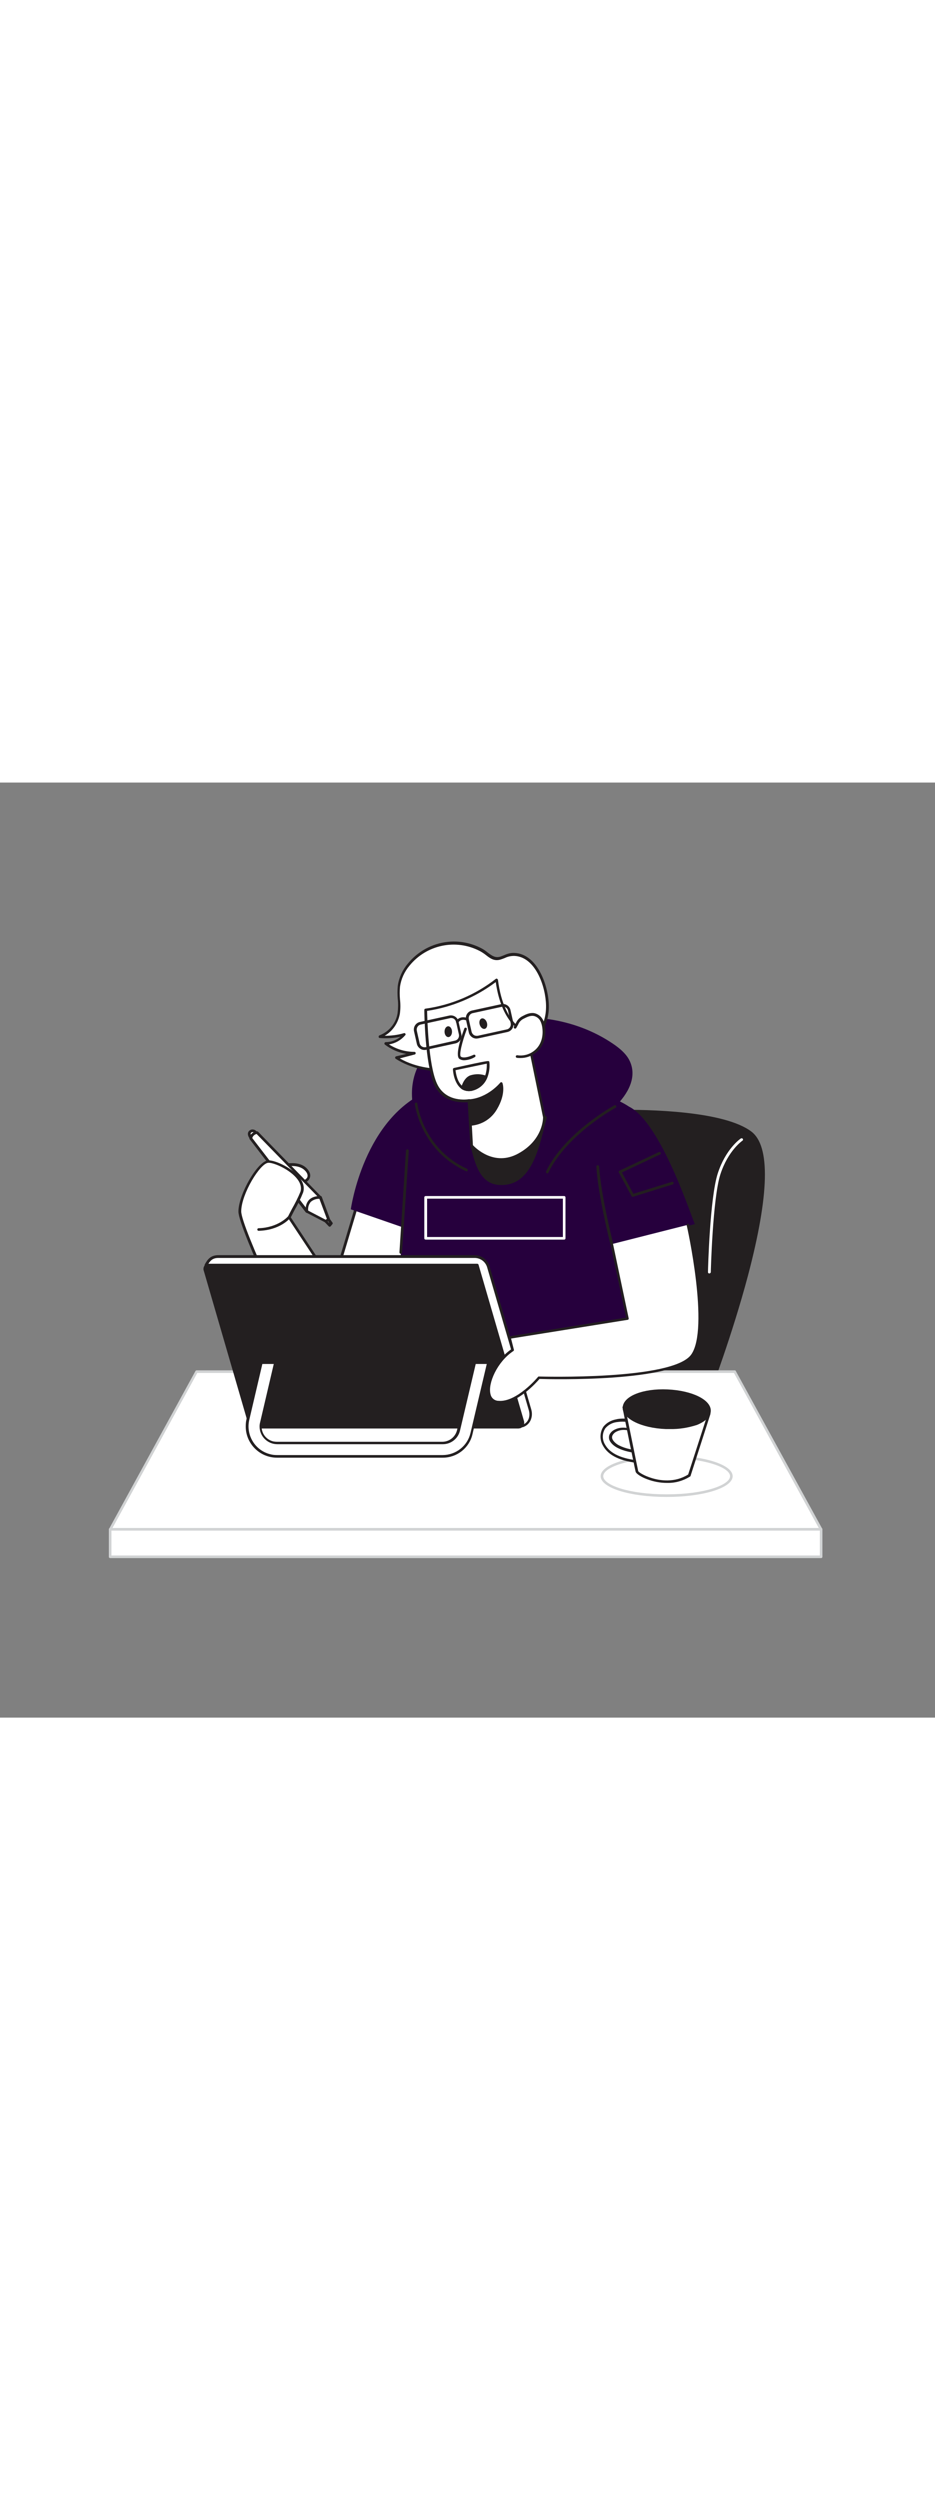 <svg version="1.1" id="Layer_1" xmlns="http://www.w3.org/2000/svg" xmlns:xlink="http://www.w3.org/1999/xlink" x="0px" y="0px" viewBox="0 0 500 500" style="width: 187px;" xml:space="preserve" data-imageid="designer-2-62" imageName="Designer 2" class="illustrations_image">
<rect x="0" y="0" width="500" height="500" fill="#808080" stroke="none"/>
<style type="text/css">
	.st0_designer-2-62{fill:#231F20;}
	.st1_designer-2-62{fill:#FFFFFF;}
	.st2_designer-2-62{fill:#68E1FD;}
	.st3_designer-2-62{fill:#D1D3D4;}
</style>
<g id="Chair_designer-2-62">
	<path class="st0_designer-2-62" d="M379.3,325.7c0,0,46.1-120.2,22.2-138.6s-124-10.9-129.5-4.4s-37.9,151.3-37.9,151.3L379.3,325.7z"/>
	<path class="st0_designer-2-62" d="M234.1,334.8c-0.4,0-0.7-0.3-0.7-0.7c0,0,0-0.1,0-0.1c1.3-5.9,32.5-145,38-151.6c3-3.6,29.8-7,58.4-7.4&#10;&#9;&#9;c16.8-0.2,57.5,0.5,72.1,11.7c10.1,7.8,9.5,33.6-1.9,76.9c-8.5,32-20,62.2-20.1,62.5c-0.1,0.3-0.3,0.4-0.6,0.5L234.1,334.8&#10;&#9;&#9;L234.1,334.8z M335.1,176.3c-1.7,0-3.5,0-5.3,0c-29.4,0.4-55,4-57.4,6.9c-4.2,5-26.3,99.9-37.5,150.1l143.8-8.3&#10;&#9;&#9;c3-7.8,44.8-120.1,22.3-137.3C391.5,180.4,367.7,176.3,335.1,176.3L335.1,176.3z M379.2,325.7L379.2,325.7z"/>
	<path class="st1_designer-2-62" d="M379.3,262.5L379.3,262.5c-0.4,0-0.7-0.3-0.7-0.7c0,0,0,0,0,0c0-1.6,1-39.6,5.2-52.7s12-18.6,12.4-18.8&#10;&#9;&#9;c0.3-0.2,0.8-0.1,1,0.2c0,0,0,0,0,0c0.2,0.3,0.2,0.8-0.2,1c0,0,0,0,0,0c-0.1,0.1-7.7,5.3-11.8,18.1c-4.1,12.9-5.1,51.9-5.1,52.3&#10;&#9;&#9;C380,262.2,379.7,262.5,379.3,262.5C379.3,262.5,379.3,262.5,379.3,262.5z"/>
</g>
<g id="Character_designer-2-62">
	<path class="st1_designer-2-62" d="M192.1,221.8l-20.8,69.7c0,0,42.8,5.5,42.8,3.9s8.4-76.7,8.4-76.7L192.1,221.8z"/>
	<path class="st0_designer-2-62" d="M212,296.4c-7.2,0-27.8-2.5-40.8-4.2c-0.2,0-0.4-0.1-0.5-0.3c-0.1-0.2-0.1-0.4-0.1-0.6l20.8-69.7&#10;&#9;&#9;c0.1-0.3,0.3-0.5,0.6-0.5l30.5-3.1c0.2,0,0.4,0.1,0.6,0.2c0.1,0.2,0.2,0.4,0.2,0.6c-2.9,25.9-8.4,75.2-8.4,76.7&#10;&#9;&#9;c0,0.2-0.1,0.4-0.3,0.6C213.8,296.4,212.9,296.5,212,296.4z M213.5,295.5L213.5,295.5z M172.2,291c14.9,1.9,38,4.5,41.3,4.1&#10;&#9;&#9;c0.5-6,7.3-67.1,8.3-75.5l-29.1,2.9L172.2,291z"/>
	<path class="st1_designer-2-62" d="M152.7,204.5c0.2,0.2,7.6-1.8,11.4,2.8s-1.1,8.7-13.1,6.3S152.7,204.5,152.7,204.5z"/>
	<path class="st0_designer-2-62" d="M157.2,215c-2.2,0-4.3-0.3-6.5-0.7c-3.5-0.7-5.3-1.8-5.5-3.4c-0.4-3.2,5.8-6.4,7.1-7c0.1-0.1,0.3-0.1,0.4-0.1&#10;&#9;&#9;l0.5-0.1c2-0.2,7.9-1,11.3,3.1c1.5,1.8,1.8,3.6,0.9,5.2C164.4,213.9,161.4,215,157.2,215z M152.8,205.3c-2.7,1.4-6.3,3.9-6.1,5.4&#10;&#9;&#9;c0.1,0.5,0.7,1.5,4.3,2.2c8.1,1.6,12.2,0.1,13.2-1.6c0.7-1.2,0-2.6-0.8-3.5c-2.9-3.4-8.1-2.8-10-2.6&#10;&#9;&#9;C153.3,205.2,153.1,205.2,152.8,205.3L152.8,205.3z"/>
	<path class="st1_designer-2-62" d="M134.2,189.9c0,0-1.5-1.7-0.6-2.9c0.7-0.9,2.1-1.1,3.3,0.3C137,187.2,134.6,188.1,134.2,189.9z"/>
	<path class="st0_designer-2-62" d="M134.2,190.6c-0.2,0-0.4-0.1-0.6-0.2c-0.7-0.8-1.6-2.5-0.6-3.9c0.5-0.6,1.2-1,2-1c1,0,1.9,0.5,2.4,1.3&#10;&#9;&#9;c0.1,0.2,0.2,0.4,0.1,0.6c-0.1,0.2-0.2,0.4-0.4,0.5c-0.6,0.2-2.1,1-2.3,2.1c-0.1,0.3-0.3,0.5-0.5,0.6L134.2,190.6z M135.1,186.9&#10;&#9;&#9;L135.1,186.9c-0.3,0-0.7,0.2-0.9,0.4c-0.2,0.3-0.2,0.7-0.1,1c0.4-0.5,0.9-0.9,1.5-1.3C135.5,187,135.3,186.9,135.1,186.9&#10;&#9;&#9;L135.1,186.9z"/>
	<path class="st1_designer-2-62" d="M137.5,187.2c-1.7,0.1-3.1,1.4-3.4,3.1l30,39.1c0.4-3.8,3.4-6.9,7.2-7.5L137.5,187.2z"/>
	<path class="st0_designer-2-62" d="M164.1,230.1c-0.2,0-0.4-0.1-0.6-0.3l-30-39.1c-0.1-0.2-0.2-0.4-0.1-0.6c0.4-2,2.1-3.5,4.1-3.6&#10;&#9;&#9;c0.2,0,0.4,0.1,0.5,0.2l33.8,34.7c0.2,0.2,0.3,0.5,0.2,0.7c-0.1,0.3-0.3,0.4-0.6,0.5c-3.5,0.5-6.2,3.3-6.6,6.8&#10;&#9;&#9;c0,0.3-0.2,0.5-0.5,0.6C164.3,230.1,164.2,230.1,164.1,230.1z M134.9,190.1l28.9,37.5c0.8-3,3.2-5.4,6.1-6.2l-32.7-33.5&#10;&#9;&#9;C136.1,188.2,135.2,189,134.9,190.1z"/>
	<path class="st1_designer-2-62" d="M164.1,229.3l10.2,5.3l1.3-1.2l-4.3-11.6C171.3,221.9,163.3,221.1,164.1,229.3z"/>
	<path class="st0_designer-2-62" d="M174.4,235.4c-0.1,0-0.2,0-0.3-0.1l-10.2-5.3c-0.2-0.1-0.4-0.3-0.4-0.6c-0.3-2.7,0.4-4.8,1.8-6.3&#10;&#9;&#9;c2.4-2.3,6-2,6.2-2c0.3,0,0.5,0.2,0.6,0.5l4.3,11.6c0.1,0.3,0,0.6-0.2,0.8l-1.3,1.2C174.7,235.3,174.5,235.4,174.4,235.4z&#10;&#9;&#9; M164.8,228.9l9.4,4.9l0.6-0.5l-4-10.7c-1.7-0.1-3.3,0.5-4.6,1.6C165.1,225.5,164.6,227.2,164.8,228.9z"/>
	<polygon class="st1_designer-2-62" points="174.4,234.7 176.3,236.8 177.2,235.7 175.6,233.5 &#9;"/>
	<path class="st0_designer-2-62" d="M176.3,237.5c-0.2,0-0.4-0.1-0.5-0.2l-2-2.1c-0.1-0.1-0.2-0.3-0.2-0.5c0-0.2,0.1-0.4,0.2-0.5l1.3-1.2&#10;&#9;&#9;c0.2-0.1,0.4-0.2,0.6-0.2c0.2,0,0.4,0.1,0.5,0.3l1.6,2.2c0.2,0.3,0.2,0.6-0.1,0.9l-0.9,1.1C176.7,237.4,176.5,237.5,176.3,237.5&#10;&#9;&#9;L176.3,237.5z M175.3,234.7l0.9,1l0,0l-0.8-1.1L175.3,234.7z"/>
	<path class="st1_designer-2-62" d="M154.6,232.4c1.6-3.4,5.8-10.5,6.8-13.5c2.6-8.4-12.8-16.3-17.8-16.3s-15.4,17.4-15.4,26.7&#10;&#9;&#9;s34.5,80.7,34.5,80.7l33.1-15.2L154.6,232.4z"/>
	<path class="st0_designer-2-62" d="M162.7,310.7c-0.3,0-0.5-0.2-0.6-0.4c-1.4-2.9-34.6-71.6-34.6-80.9s10.5-27.4,16.1-27.4&#10;&#9;&#9;c3.8,0,12.8,4.1,16.8,9.5c1.9,2.6,2.5,5.2,1.7,7.7c-1.3,3.3-2.9,6.5-4.7,9.6c-0.7,1.4-1.4,2.7-1.9,3.7l41,62&#10;&#9;&#9;c0.1,0.2,0.1,0.4,0.1,0.6c-0.1,0.2-0.2,0.4-0.4,0.5L163,310.6C162.9,310.6,162.8,310.7,162.7,310.7z M143.6,203.3&#10;&#9;&#9;c-4.4,0-14.6,16.8-14.6,26c0,8.6,30.7,72.6,34.1,79.7l31.7-14.5L154,232.8c-0.1-0.2-0.1-0.5,0-0.7c0.5-1.1,1.3-2.5,2.1-4.1&#10;&#9;&#9;c1.7-3,3.3-6.1,4.6-9.3c0.6-2,0.1-4.2-1.5-6.4C155.3,207,146.7,203.3,143.6,203.3z"/>
	<path class="st2_designer-2-62 targetColor" d="M330.8,246.5l40.8-10.4c-1.3-2-17.9-54.2-35.2-62.8c-15.2-10.1-51.2-16.7-83-14.5c0,0-8.4-0.3-23.1,5.5&#10;&#9;&#9;c-35.9,14.2-42.7,63.9-42.7,63.9l28,9.7c0,0-5.4,64.2-10.4,97.8c0,0,61.9,12.1,152-2.8C357.1,332.8,330.9,256,330.8,246.5z" style="fill: rgb(38, 0, 61);"/>
	<path class="st2_designer-2-62 targetColor" d="M327.4,174.8c-5.4,5.6-9.6,12.3-15.6,17.6c-12.9,11.4-29.7,20.4-47.3,19.3c-20.8-1.3-38.7-15.5-43.2-36.2&#10;&#9;&#9;c-2.8-13,0.1-25,10.1-34.2c6.9-6.3,15.8-10.2,24.9-12.6c24.1-6.5,51.1-3,71.7,11.1c3.2,2.2,6.4,4.8,8.3,8.2&#10;&#9;&#9;c5.1,9.3-0.8,18.9-7.4,25.3C328.4,173.8,327.9,174.3,327.4,174.8z" style="fill: rgb(38, 0, 61);"/>
	<path class="st0_designer-2-62" d="M256.5,189.4c-0.2,0.1-4.1,4.7-4.3,4.8c2.2,8.3,4.5,19.1,13.9,20.1c19,2.2,21.9-23.2,25.5-35.2&#10;&#9;&#9;C278.5,182.9,269.2,184.4,256.5,189.4z"/>
	<path class="st0_designer-2-62" d="M268.4,215.2c-0.8,0-1.5,0-2.3-0.1c-9.4-1.1-12-11.2-14.1-19.3l-0.4-1.4c-0.1-0.3,0-0.6,0.3-0.8&#10;&#9;&#9;c0.2-0.2,1.2-1.4,2-2.3c2.2-2.5,2.2-2.5,2.4-2.6l0,0c7.8-3,15.7-5.4,23.9-7.3c3.6-0.9,7.3-1.8,11.3-3c0.2-0.1,0.5,0,0.7,0.2&#10;&#9;&#9;c0.2,0.2,0.2,0.4,0.2,0.7c-0.5,1.8-1.1,3.9-1.6,6.1C287.7,197.4,283.3,215.2,268.4,215.2z M253,194.4l0.3,1&#10;&#9;&#9;c2.1,8.1,4.6,17.3,13,18.3c15.6,1.8,19.9-15.7,23.1-28.5c0.4-1.8,0.9-3.4,1.3-4.9c-3.6,1-7,1.8-10.2,2.6c-8,1.8-15.9,4.2-23.6,7.2&#10;&#9;&#9;c-0.3,0.3-1.3,1.4-2,2.3C253.9,193.5,253.3,194.1,253,194.4z M252.2,194.2L252.2,194.2z"/>
	<path class="st1_designer-2-62" d="M274.9,91.8c-2.8-0.1-4.6,1.1-7,2c-4.7,1.6-6.9-2.3-10.9-4.4c-13.1-6.8-29.2-3.5-38.4,8&#10;&#9;&#9;c-2.8,3.3-4.6,7.3-5.2,11.6c-0.6,4.8,0.8,9.8-0.1,14.6c-1,5.6-4.9,10.3-10.2,12.3c4.5,0.4,9-0.1,13.3-1.2c-2.5,3-6.2,4.8-10.1,4.8&#10;&#9;&#9;c4.5,3.4,10,5.3,15.6,5.2l-9.9,2.3c8.3,5.4,18.6,7.1,28.5,6.6c19.7-1,52.7-9.1,52.1-34.6C292.4,109.2,287,92.4,274.9,91.8z"/>
	<path class="st0_designer-2-62" d="M237.2,154.5c-7.6,0-17.2-1.4-25.6-6.8c-0.2-0.2-0.4-0.4-0.3-0.7c0-0.3,0.3-0.5,0.5-0.6l5.5-1.3&#10;&#9;&#9;c-4.2-0.7-8.1-2.4-11.5-5c-0.2-0.2-0.3-0.5-0.2-0.8c0.1-0.3,0.4-0.5,0.7-0.5c2.9,0,5.7-1.1,7.9-2.9c-3.7,0.8-7.4,1-11.1,0.7&#10;&#9;&#9;c-0.4,0-0.7-0.4-0.6-0.8c0-0.3,0.2-0.5,0.4-0.6c5.1-2,8.8-6.4,9.7-11.8c0.3-2.5,0.4-5.1,0.1-7.6c-0.2-2.3-0.2-4.7,0-7&#10;&#9;&#9;c0.6-4.4,2.5-8.6,5.4-12c5.3-6.5,12.9-10.7,21.2-11.6c6.2-0.7,12.5,0.5,18.1,3.4c1.2,0.6,2.3,1.4,3.4,2.3c2.3,1.7,4.1,3.1,7,2.1&#10;&#9;&#9;c0.6-0.2,1.2-0.5,1.8-0.7c1.7-0.8,3.6-1.3,5.5-1.2l0,0c12.1,0.5,18.1,17,18.4,27.9c0.3,11.6-6.1,20.7-18.9,27.1s-28,7.9-33.9,8.2&#10;&#9;&#9;C239.5,154.4,238.4,154.5,237.2,154.5z M213.8,147.5c9,5.2,19.4,5.9,26.7,5.6c5.8-0.3,20.7-1.7,33.4-8&#10;&#9;&#9;c12.2-6.1,18.3-14.8,18.1-25.9c-0.2-10.4-5.8-26.1-17-26.5c-1.7,0-3.4,0.3-5,1.1c-0.6,0.2-1.2,0.5-1.9,0.7&#10;&#9;&#9;c-3.6,1.3-5.9-0.4-8.3-2.3c-1-0.8-2.1-1.5-3.2-2.1c-12.8-6.7-28.5-3.4-37.6,7.8c-2.7,3.2-4.5,7.1-5.1,11.3c-0.2,2.2-0.2,4.5,0,6.7&#10;&#9;&#9;c0.3,2.6,0.3,5.3-0.1,7.9c-0.9,4.8-3.8,9.1-8.1,11.6c3.5,0,7-0.4,10.3-1.4c0.3-0.1,0.6,0,0.8,0.3c0.2,0.3,0.1,0.6-0.1,0.8&#10;&#9;&#9;c-2.2,2.6-5.3,4.4-8.7,4.9c4,2.6,8.8,4,13.6,4c0.4,0,0.7,0.3,0.7,0.7c0,0.3-0.2,0.6-0.5,0.7L213.8,147.5z"/>
	<path class="st1_designer-2-62" d="M250.9,170.1l1.4,24.1c0,0,11,12.6,25.2,4.9s13.6-20,13.6-20l-9.3-45.3c0,0-12.9-3-16.1-28.3&#10;&#9;&#9;c-11,8.7-24.1,14.3-38,16.1c0,0,0.2,28.4,5.2,39.6S250.9,170.1,250.9,170.1z"/>
	<path class="st0_designer-2-62" d="M268.1,202.3c-9.6,0-16.3-7.5-16.4-7.6c-0.1-0.1-0.2-0.3-0.2-0.4l-1.4-23.4c-2.9,0.3-13.5,0.6-17.9-9.4&#10;&#9;&#9;c-5-11.3-5.3-38.7-5.3-39.9c0-0.4,0.3-0.7,0.6-0.7c13.7-1.9,26.7-7.4,37.6-15.9c0.2-0.2,0.5-0.2,0.7-0.1c0.2,0.1,0.4,0.3,0.5,0.6&#10;&#9;&#9;c1.6,12.8,5.8,19.7,9,23.2c3.5,3.8,6.5,4.5,6.6,4.5c0.3,0.1,0.5,0.3,0.5,0.5l9.3,45.3c0,0.2,0.4,12.9-14,20.8&#10;&#9;&#9;C274.8,201.4,271.5,202.3,268.1,202.3z M252.9,193.9c1.4,1.5,11.4,11.5,24.2,4.5c13.6-7.4,13.3-19.3,13.3-19.4l-9.2-44.8&#10;&#9;&#9;c-2.3-0.8-12.9-5.4-16.1-27.5c-10.8,8.1-23.4,13.4-36.7,15.4c0.1,4.2,0.7,28.7,5.2,38.7c4.7,10.6,16.7,8.6,17.2,8.5&#10;&#9;&#9;c0.4-0.1,0.8,0.2,0.8,0.6c0,0,0,0,0,0.1L252.9,193.9z"/>
	<path class="st1_designer-2-62" d="M276.5,146.5c3.3,0.5,6.6-0.3,9.3-2.3c3.9-2.9,5.4-7.5,5-12.2c-0.1-1.7-0.5-3.4-1.3-4.9c-0.8-1.5-2.3-2.6-4-3&#10;&#9;&#9;c-2-0.3-4,0.6-5.8,1.6c-2.7,1.4-2.7,3-4.3,5.3c0.2-0.2,0.3-0.8,0.5-1"/>
	<path class="st0_designer-2-62" d="M278.4,147.3c-0.7,0-1.3,0-2-0.1c-0.4-0.1-0.6-0.4-0.6-0.8c0.1-0.4,0.4-0.6,0.8-0.6c3.1,0.5,6.3-0.3,8.8-2.2&#10;&#9;&#9;c3.4-2.5,5.1-6.7,4.7-11.6c-0.1-1.6-0.5-3.2-1.2-4.6c-0.7-1.3-2-2.3-3.5-2.6c-1.7-0.3-3.5,0.5-5.4,1.5c-1.3,0.6-2.4,1.8-2.9,3.1&#10;&#9;&#9;c-0.3,0.5-0.6,1.1-1,1.8c0,0.1-0.1,0.1-0.1,0.1c-0.2,0.3-0.7,0.4-1,0.1c-0.3-0.2-0.4-0.7-0.1-1v-0.1c0-0.1,0.1-0.2,0.1-0.3&#10;&#9;&#9;c0.1-0.3,0.2-0.5,0.4-0.7c0.1-0.1,0.2-0.2,0.2-0.2c0.1-0.2,0.2-0.3,0.3-0.5c0.7-1.6,1.9-2.9,3.5-3.7c1.7-0.9,3.9-2,6.3-1.6&#10;&#9;&#9;c1.9,0.4,3.5,1.6,4.5,3.3c0.9,1.6,1.4,3.4,1.4,5.2c0.4,5.4-1.5,10-5.3,12.8C284,146.4,281.2,147.3,278.4,147.3z"/>
	<path class="st0_designer-2-62" d="M251.6,182.8c5.6-0.4,10.6-3.5,13.4-8.3c5-8.2,3-13.5,3-13.5s-6.7,8.5-17.1,9.2L251.6,182.8z"/>
	<path class="st0_designer-2-62" d="M251.6,183.5c-0.4,0-0.7-0.3-0.7-0.7l-0.7-12.7c0-0.4,0.3-0.7,0.6-0.7c0,0,0,0,0,0c10-0.7,16.6-8.8,16.7-8.9&#10;&#9;&#9;c0.2-0.3,0.7-0.4,1-0.1c0.1,0.1,0.2,0.2,0.2,0.3c0.1,0.2,2,5.7-3,14.1C262.7,179.9,257.5,183.1,251.6,183.5L251.6,183.5z&#10;&#9;&#9; M251.6,170.8l0.7,11.3c5.1-0.6,9.6-3.5,12.2-7.9c3.3-5.6,3.4-9.7,3.2-11.7C265.5,164.7,259.7,170,251.6,170.8z"/>
	<path class="st1_designer-2-62" d="M249,131.8c0,0-5.2,13.8-2.9,15.5s7.4-1,7.4-1"/>
	<path class="st0_designer-2-62" d="M248.2,148.5c-0.9,0-1.7-0.2-2.5-0.7c-2.6-1.8,1.3-12.9,2.6-16.3c0.1-0.4,0.5-0.5,0.9-0.4&#10;&#9;&#9;c0.4,0.1,0.5,0.5,0.4,0.9c-2.4,6.4-4.3,13.9-3.1,14.6c1.7,1.1,5.4-0.4,6.7-1c0.3-0.2,0.8-0.1,1,0.2c0,0,0,0,0,0.1&#10;&#9;&#9;c0.2,0.3,0,0.8-0.3,0.9C252.1,147.9,250.2,148.4,248.2,148.5z"/>
	<ellipse transform="matrix(0.952 -0.307 0.307 0.952 -27.061 85.716)" class="st0_designer-2-62" cx="258.4" cy="128.7" rx="2" ry="2.9"/>
	
		<ellipse transform="matrix(1 -1.361315e-02 1.361315e-02 1 -1.791 3.276)" class="st0_designer-2-62" cx="239.7" cy="133.2" rx="2" ry="2.9"/>
	<path class="st0_designer-2-62" d="M250.7,165c-1.3,0-2.7-0.4-3.8-1.1c-4.4-3.2-4.7-10.3-4.7-10.6c0-0.3,0.2-0.6,0.6-0.7&#10;&#9;&#9;c18.1-4,18.3-3.8,18.6-3.6c0.2,0.1,0.3,0.3,0.3,0.5l0,0c0.3,2.8-0.1,5.7-1.1,8.3c-1.3,3.3-4,5.8-7.4,6.8&#10;&#9;&#9;C252.3,164.9,251.5,165,250.7,165z M243.6,153.8c0.2,1.7,0.9,6.6,4.1,8.9c1.5,0.9,3.4,1.1,5.1,0.6c2.9-0.9,5.3-3.1,6.4-6&#10;&#9;&#9;c0.9-2.2,1.2-4.6,1.1-7C257.9,150.8,249.4,152.6,243.6,153.8L243.6,153.8z"/>
	<path class="st0_designer-2-62" d="M259.9,157.6c-2.7,6.5-9.4,8.1-12.6,5.8c0.7-2.5,2-5.1,4.4-6C254.4,156.5,257.3,156.5,259.9,157.6z"/>
	<path class="st0_designer-2-62" d="M250.7,165c-1.3,0-2.7-0.4-3.8-1.1c-0.2-0.2-0.3-0.5-0.3-0.8c1-3.4,2.6-5.6,4.8-6.5c2.8-0.9,5.8-0.9,8.6,0.2&#10;&#9;&#9;c0.2,0.1,0.3,0.2,0.4,0.4c0.1,0.2,0.1,0.4,0,0.6c-1.3,3.3-4,5.8-7.3,6.8C252.3,164.9,251.5,165,250.7,165z M248.1,163&#10;&#9;&#9;c1.5,0.7,3.1,0.8,4.6,0.3c2.7-0.8,4.9-2.7,6.1-5.3c-2.2-0.7-4.7-0.7-6.9,0C250.3,158.7,249,160.4,248.1,163L248.1,163z"/>
	<path class="st0_designer-2-62" d="M227,143c-0.8,0-1.6-0.2-2.3-0.7c-0.9-0.6-1.6-1.6-1.8-2.6l-1.5-6.7c-0.5-2.3,0.9-4.5,3.2-5l15.6-3.4&#10;&#9;&#9;c2.3-0.5,4.5,0.9,5,3.2l1.5,6.7c0.5,2.3-0.9,4.5-3.2,5c0,0,0,0,0,0l0,0l-15.6,3.4C227.6,143,227.3,143,227,143z M241.2,125.9&#10;&#9;&#9;c-0.2,0-0.4,0-0.6,0.1l-15.6,3.4c-1.5,0.3-2.4,1.8-2.1,3.3l1.5,6.7c0.3,1.5,1.8,2.4,3.3,2.1l15.6-3.5c1.5-0.3,2.4-1.8,2.1-3.3&#10;&#9;&#9;l-1.5-6.7c-0.2-0.7-0.6-1.3-1.2-1.7C242.2,126,241.7,125.9,241.2,125.9L241.2,125.9z M243.4,138.8L243.4,138.8z"/>
	<path class="st0_designer-2-62" d="M254.8,136.9c-2,0-3.7-1.4-4.1-3.3l-1.5-6.7c-0.5-2.3,0.9-4.5,3.2-5l15.6-3.4c2.3-0.5,4.5,0.9,5,3.2l1.5,6.7&#10;&#9;&#9;c0.5,2.3-0.9,4.5-3.2,5l-15.6,3.4C255.4,136.8,255.1,136.9,254.8,136.9z M269,119.8c-0.2,0-0.4,0-0.6,0.1l-15.6,3.4&#10;&#9;&#9;c-1.5,0.3-2.4,1.8-2.1,3.3c0,0,0,0,0,0l1.5,6.7c0.2,0.7,0.6,1.3,1.2,1.7c0.6,0.4,1.4,0.5,2.1,0.4L271,132l0,0&#10;&#9;&#9;c1.5-0.3,2.4-1.8,2.1-3.3c0,0,0,0,0,0l-1.4-6.7C271.4,120.7,270.3,119.8,269,119.8z"/>
	<path class="st0_designer-2-62" d="M244.6,128.6c-0.1,0-0.2,0-0.4-0.1c-0.4-0.2-0.5-0.6-0.3-1c0,0,0,0,0,0c0.7-1.1,2.8-2.9,6.3-1.5&#10;&#9;&#9;c0.4,0.1,0.5,0.6,0.4,0.9c-0.1,0.4-0.6,0.5-0.9,0.4c-3.1-1.3-4.4,0.7-4.5,0.9C245,128.5,244.8,128.6,244.6,128.6z"/>
	<path class="st0_designer-2-62" d="M292.7,209c-0.1,0-0.2,0-0.3-0.1c-0.4-0.2-0.5-0.6-0.4-1c0,0,0,0,0,0c10.2-21,36.3-35.1,36.5-35.3&#10;&#9;&#9;c0.4-0.2,0.8-0.1,1,0.3c0.2,0.4,0.1,0.8-0.3,1c-0.2,0.1-25.9,14.1-35.9,34.6C293.2,208.8,293,209,292.7,209z"/>
	<path class="st0_designer-2-62" d="M249.5,207.9c-0.1,0-0.2,0-0.3-0.1c-24.4-11.1-27.3-35.7-27.4-35.9c0-0.4,0.3-0.7,0.7-0.8&#10;&#9;&#9;c0.4,0,0.7,0.2,0.7,0.6c0,0.2,2.9,24,26.5,34.8c0.4,0.2,0.5,0.6,0.4,0.9C250.1,207.8,249.8,207.9,249.5,207.9L249.5,207.9z"/>
	<path class="st0_designer-2-62" d="M138.3,239.7c-0.4,0-0.7-0.3-0.7-0.7s0.3-0.7,0.7-0.7c10.5-0.3,15.7-6.3,15.7-6.3c0.3-0.3,0.7-0.3,1-0.1&#10;&#9;&#9;c0.3,0.3,0.3,0.7,0.1,1C154.9,233.2,149.6,239.4,138.3,239.7L138.3,239.7z"/>
	<path class="st0_designer-2-62" d="M327.1,247.4c-0.3,0-0.6-0.2-0.7-0.6c-0.1-0.3-6.6-26.1-7.5-41.5c0-0.4,0.4-0.7,0.8-0.7c0.3,0,0.6,0.3,0.7,0.6&#10;&#9;&#9;c0.9,15.3,7.4,41,7.5,41.2c0.1,0.4-0.1,0.8-0.5,0.9c0,0,0,0,0,0L327.1,247.4z"/>
	<path class="st0_designer-2-62" d="M214.3,252L214.3,252c-0.4,0-0.7-0.4-0.7-0.8c0,0,0,0,0,0l3.5-54.4c0-0.4,0.4-0.7,0.8-0.7&#10;&#9;&#9;c0.4,0,0.7,0.4,0.7,0.8c0,0,0,0,0,0l-3.6,54.3C215,251.7,214.7,252,214.3,252z"/>
	<path class="st0_designer-2-62" d="M338.3,221.5c-0.3,0-0.5-0.1-0.6-0.4l-6.8-12.6c-0.1-0.2-0.1-0.4,0-0.6c0.1-0.2,0.2-0.3,0.4-0.4l21-9.9&#10;&#9;&#9;c0.4-0.2,0.8,0,1,0.3c0,0,0,0,0,0c0.2,0.4,0.1,0.8-0.3,1c0,0,0,0-0.1,0l-20.3,9.6l6.1,11.4l20.6-6.4c0.4-0.1,0.8,0.1,0.9,0.5&#10;&#9;&#9;c0.1,0.4-0.1,0.8-0.5,0.9c0,0,0,0,0,0l-21.2,6.6C338.4,221.6,338.3,221.6,338.3,221.5z"/>
	<path class="st1_designer-2-62" d="M301.7,244.4h-74.1c-0.4,0-0.7-0.3-0.7-0.7v-21.9c0-0.4,0.3-0.7,0.7-0.7h74.1c0.4,0,0.7,0.3,0.7,0.7&#10;&#9;&#9;c0,0,0,0,0,0v21.9C302.4,244.1,302.1,244.4,301.7,244.4L301.7,244.4z M228.4,243H301v-20.5h-72.6V243z"/>
</g>
<g id="Desk_designer-2-62">
	<polygon class="st1_designer-2-62" points="105.1,315 392.9,315 439.1,399.4 58.9,399.4 &#9;"/>
	<path class="st3_designer-2-62" d="M439.1,400.1H58.9c-0.2,0-0.5-0.1-0.6-0.3c-0.1-0.2-0.1-0.5,0-0.7l46.2-84.4c0.1-0.2,0.4-0.4,0.6-0.4h287.8&#10;&#9;&#9;c0.3,0,0.5,0.1,0.6,0.4l46.2,84.3c0.1,0.2,0.1,0.5,0,0.7C439.6,399.9,439.4,400.1,439.1,400.1z M60.1,398.7h377.8l-45.4-83h-287&#10;&#9;&#9;L60.1,398.7z"/>
	<rect x="58.9" y="399.4" class="st1_designer-2-62" width="380.2" height="14.7"/>
	<path class="st3_designer-2-62" d="M439.1,414.7H58.9c-0.4,0-0.7-0.3-0.7-0.7l0,0v-14.7c0-0.4,0.3-0.7,0.7-0.7c0,0,0,0,0,0h380.2&#10;&#9;&#9;c0.4,0,0.7,0.3,0.7,0.7v0V414C439.8,414.4,439.5,414.7,439.1,414.7C439.1,414.7,439.1,414.7,439.1,414.7z M59.6,413.3h378.8v-13.3&#10;&#9;&#9;H59.6L59.6,413.3z"/>
</g>
<g id="Digital_designer-2-62">
	<path class="st1_designer-2-62" d="M109.6,260.6l0.6-2.7c1.5-2.7,3-4.5,6.6-4.5h137c3.4,0,6.4,2.2,7.4,5.5l22.3,76.5c0.8,2.9,0.2,7-3.8,8.6&#10;&#9;&#9;l-2.4,0.6L109.6,260.6z"/>
	<path class="st0_designer-2-62" d="M277.2,345.4c-0.1,0-0.2,0-0.3-0.1l-167.6-84.1c-0.3-0.1-0.4-0.5-0.4-0.8l0.6-2.7c0-0.1,0-0.1,0.1-0.2&#10;&#9;&#9;c1.4-2.5,3-4.8,7.2-4.8h137c3.7,0,6.9,2.5,8,6l22.3,76.5c1,3.5-0.1,7.8-4.2,9.4l-2.5,0.6C277.2,345.3,277.2,345.3,277.2,345.4z&#10;&#9;&#9; M110.4,260.2l166.9,83.7l2.2-0.5c3.4-1.3,4.1-4.9,3.3-7.7l-22.3-76.5c-0.9-3-3.6-5-6.7-5h-137c-3.1,0-4.4,1.4-5.9,4L110.4,260.2z"/>
	<path class="st0_designer-2-62" d="M277.2,344.6H137.3c-2,0-3.7-1.3-4.3-3.2l-23.5-80.9c-0.3-1.1,0.3-2.3,1.4-2.6c0.2-0.1,0.4-0.1,0.6-0.1h143.6&#10;&#9;&#9;l24.3,83.6c0.4,1.3-0.4,2.6-1.6,3C277.6,344.6,277.4,344.7,277.2,344.6z"/>
	<path class="st0_designer-2-62" d="M277.2,345.4H137.3c-2.3,0-4.3-1.5-4.9-3.7l-23.5-80.9c-0.4-1.5,0.4-3,1.9-3.4c0.3-0.1,0.5-0.1,0.8-0.1h143.6&#10;&#9;&#9;c0.3,0,0.6,0.2,0.7,0.5l24.3,83.6c0.5,1.7-0.5,3.4-2.1,3.9C277.7,345.3,277.5,345.4,277.2,345.4L277.2,345.4z M111.5,258.6&#10;&#9;&#9;c-0.4,0-0.8,0.2-1.1,0.5c-0.3,0.3-0.3,0.8-0.2,1.2l23.5,80.9c0.5,1.6,1.9,2.7,3.6,2.7h139.8c0.9,0,1.7-0.8,1.7-1.7&#10;&#9;&#9;c0-0.2,0-0.3-0.1-0.5l-24.2-83.1H111.5z"/>
	<path class="st1_designer-2-62" d="M253.7,310.2l-8.5,36.1c-0.9,4-4.5,6.8-8.6,6.8h-88.5c-4.9,0-8.8-3.9-8.8-8.8c0-0.7,0.1-1.4,0.2-2l7.6-32.1&#10;&#9;&#9;h-7.4l-7.2,30.5c-2,8.6,3.3,17.2,11.9,19.2c1.2,0.3,2.4,0.4,3.7,0.4h88.5c7.4,0,13.9-5.1,15.6-12.3l8.9-37.8H253.7z"/>
	<path class="st0_designer-2-62" d="M236.6,361h-88.5c-9.2,0-16.7-7.5-16.7-16.7c0-1.3,0.1-2.6,0.4-3.8l7.1-30.5c0.1-0.3,0.4-0.5,0.7-0.5h7.4&#10;&#9;&#9;c0.2,0,0.4,0.1,0.6,0.3c0.1,0.2,0.2,0.4,0.1,0.6l-7.6,32.1c-1,4.4,1.6,8.7,6,9.8c0.6,0.1,1.3,0.2,1.9,0.2h88.5c3.8,0,7-2.6,7.9-6.2&#10;&#9;&#9;l8.5-36.2c0.1-0.3,0.4-0.5,0.7-0.5h7.4c0.2,0,0.4,0.1,0.5,0.3c0.1,0.2,0.2,0.4,0.1,0.6l-8.9,37.8&#10;&#9;&#9;C251.1,355.7,244.4,361.1,236.6,361z M140.3,310.9l-7,29.9c-1.9,8.2,3.2,16.5,11.4,18.4c1.1,0.3,2.3,0.4,3.5,0.4h88.5&#10;&#9;&#9;c7.1,0,13.3-4.9,14.9-11.8l8.7-36.9h-5.9l-8.4,35.6c-1,4.3-4.8,7.3-9.2,7.3h-88.5c-5.2,0-9.5-4.2-9.5-9.5c0-0.7,0.1-1.5,0.3-2.2&#10;&#9;&#9;l7.3-31.2H140.3z"/>
</g>
<g id="Character_hand_designer-2-62">
	<path class="st1_designer-2-62" d="M367.8,236.5c0,0,12.5,55.6,2.3,69.8s-81.9,12-81.9,12s-11.6,13.9-21.7,13s-4.2-20,7.6-27.9l-1.6-6.6&#10;&#9;&#9;l63.1-10.1l-8.4-39.9"/>
	<path class="st0_designer-2-62" d="M267.4,332c-0.4,0-0.7,0-1,0c-2.7-0.1-4.9-2.1-5.5-4.7c-1.6-6.2,3.5-18,12.4-24.2l-1.5-6.1&#10;&#9;&#9;c-0.1-0.2,0-0.4,0.1-0.6c0.1-0.2,0.3-0.3,0.5-0.3l62.4-10l-8.3-39.2c-0.1-0.4,0.2-0.7,0.5-0.8c0.4-0.1,0.7,0.2,0.8,0.5l8.4,39.9&#10;&#9;&#9;c0,0.2,0,0.4-0.1,0.5c-0.1,0.2-0.3,0.3-0.5,0.3l-62.3,10l1.5,5.9c0.1,0.3,0,0.6-0.3,0.8c-8.6,5.7-13.7,17.3-12.2,23&#10;&#9;&#9;c0.4,2.1,2.2,3.6,4.3,3.6c9.6,0.9,21-12.6,21.1-12.8c0.1-0.2,0.3-0.2,0.6-0.2c0.7,0,71.4,2.1,81.3-11.7s-2.2-68.7-2.4-69.2&#10;&#9;&#9;c-0.1-0.4,0.2-0.8,0.5-0.8s0.8,0.2,0.8,0.5c0.5,2.3,12.5,56,2.1,70.3c-10.1,14-76.1,12.4-82.1,12.2&#10;&#9;&#9;C286.8,320.9,276.8,332,267.4,332z"/>
</g>
<g id="Cups_designer-2-62">
	<ellipse class="st1_designer-2-62" cx="356.5" cy="370.9" rx="34.6" ry="10.4"/>
	<path class="st3_designer-2-62" d="M356.5,382c-19.8,0-35.3-4.9-35.3-11.1s15.5-11.1,35.3-11.1s35.3,4.9,35.3,11.1S376.2,382,356.5,382z&#10;&#9;&#9; M356.5,361.2c-20.3,0-33.9,5-33.9,9.7s13.6,9.7,33.9,9.7s33.9-5,33.9-9.7S376.7,361.2,356.5,361.2L356.5,361.2z"/>
	<path class="st1_designer-2-62" d="M330.4,341.2l-0.8,0.1c-2.5,0.4-4.8,1.7-6.4,3.6c-2,2.6-1.8,6.5-0.2,9.3c3.7,6.6,12.6,8.4,19.5,9.1&#10;&#9;&#9;c1,0.2,2,0.1,2.9-0.2c1.2-0.3,1.9-1.5,1.6-2.6c-0.2-0.7-0.6-1.2-1.3-1.5c-0.7-0.3-1.5-0.6-2.3-0.6c-4.3-0.7-8.8-1.2-12.7-3.2&#10;&#9;&#9;c-2.3-1.2-5.5-3.8-3.8-6.7c0.6-0.9,1.4-1.6,2.4-2c3.9-1.9,7.7-0.5,11.5,0.7c0.3,0.1,0.6,0.1,0.9,0.1c0.8-0.2,1.2-1,1.1-1.8&#10;&#9;&#9;c-0.1-1.7-1.8-2.8-3.4-3.4C336.5,341.1,333.4,340.7,330.4,341.2z"/>
	<path class="st0_designer-2-62" d="M343.6,364.1c-0.4,0-0.8,0-1.2-0.1c-10.5-1-17.1-4.1-20-9.5c-1.8-3.1-1.7-7.1,0.3-10.1&#10;&#9;&#9;c1.7-2.1,4.1-3.4,6.8-3.9l0.9-0.2l0,0c3.2-0.5,6.4-0.1,9.4,1c1.4,0.5,3.7,1.8,3.9,4c0.1,1.2-0.6,2.2-1.7,2.5c-0.4,0-0.8,0-1.2-0.1&#10;&#9;&#9;l-1-0.3c-3.4-1-6.7-2-10-0.4c-0.9,0.4-1.6,1-2.1,1.8c-0.4,0.6-0.5,1.3-0.3,2c0.5,1.5,2.3,3,3.8,3.7c3.3,1.7,7.2,2.3,10.9,2.9&#10;&#9;&#9;l1.6,0.2c0.9,0.1,1.7,0.3,2.5,0.7c0.9,0.5,1.6,1.4,1.7,2.4c0,1.3-0.8,2.5-2.1,2.9C345.1,364,344.3,364.1,343.6,364.1z M330.5,341.9&#10;&#9;&#9;l-0.8,0.1c-2.3,0.3-4.5,1.5-6,3.3c-1.7,2.6-1.8,5.9-0.2,8.6c2.7,4.9,8.9,7.8,19,8.7c0.9,0.1,1.7,0.1,2.6-0.2&#10;&#9;&#9;c0.7-0.2,1.1-0.8,1.2-1.5c-0.1-0.6-0.5-1-1-1.3c-0.7-0.3-1.4-0.5-2.1-0.6l-1.6-0.2c-3.8-0.6-7.8-1.2-11.3-3&#10;&#9;&#9;c-1.8-0.9-3.9-2.6-4.5-4.5c-0.3-1-0.2-2.2,0.4-3.1c0.6-1,1.6-1.8,2.7-2.3c3.8-1.8,7.5-0.7,11.1,0.4l1,0.3c0.2,0.1,0.4,0.1,0.6,0.1&#10;&#9;&#9;c0.3,0,0.6-0.6,0.5-1c-0.1-1.6-2.1-2.5-3-2.8C336.4,341.8,333.4,341.5,330.5,341.9L330.5,341.9z"/>
	<path class="st1_designer-2-62" d="M333.6,334.1c0,0,6.5,32.3,7,34.2s15.8,9.9,28,2.1l10.6-33L333.6,334.1z"/>
	<path class="st0_designer-2-62" d="M356.7,374.5c-3.7,0-7.3-0.7-10.7-2c-2.7-1-5.7-2.7-6.1-4c-0.5-1.9-6.8-33-7-34.3c-0.1-0.4,0.2-0.7,0.5-0.8&#10;&#9;&#9;c0.1,0,0.1,0,0.2,0l45.6,3.3c0.4,0,0.7,0.4,0.7,0.8c0,0.1,0,0.1,0,0.2l-10.6,33c0,0.2-0.2,0.3-0.3,0.4&#10;&#9;&#9;C365.3,373.4,361.1,374.6,356.7,374.5z M334.5,334.9c1.1,5.2,6.4,31.6,6.8,33.3c0.2,0.5,2.7,2.3,7.2,3.7c4.2,1.3,12.2,2.7,19.5-1.9&#10;&#9;&#9;l10.3-31.9L334.5,334.9z"/>
	
		<ellipse transform="matrix(4.100371e-02 -0.999 0.999 4.100371e-02 7.122 677.516)" class="st0_designer-2-62" cx="356.5" cy="335" rx="9.9" ry="22.9"/>
	<path class="st0_designer-2-62" d="M358.3,345.7c-0.7,0-1.5,0-2.2,0c-13.2-0.5-23.4-5.6-23.1-11.6s10.8-10.2,24-9.6s23.4,5.6,23.1,11.6&#10;&#9;&#9;c-0.1,2.9-2.8,5.5-7.4,7.4C368,345,363.2,345.8,358.3,345.7z M354.8,325.8c-11.1,0-20.3,3.6-20.5,8.3c-0.2,5,9.8,9.6,21.8,10.1&#10;&#9;&#9;c5.4,0.3,10.9-0.4,16-2.2c4.1-1.6,6.5-3.8,6.5-6.1c0.2-5-9.8-9.6-21.8-10.1C356.2,325.8,355.5,325.8,354.8,325.8z"/>
</g>
</svg>